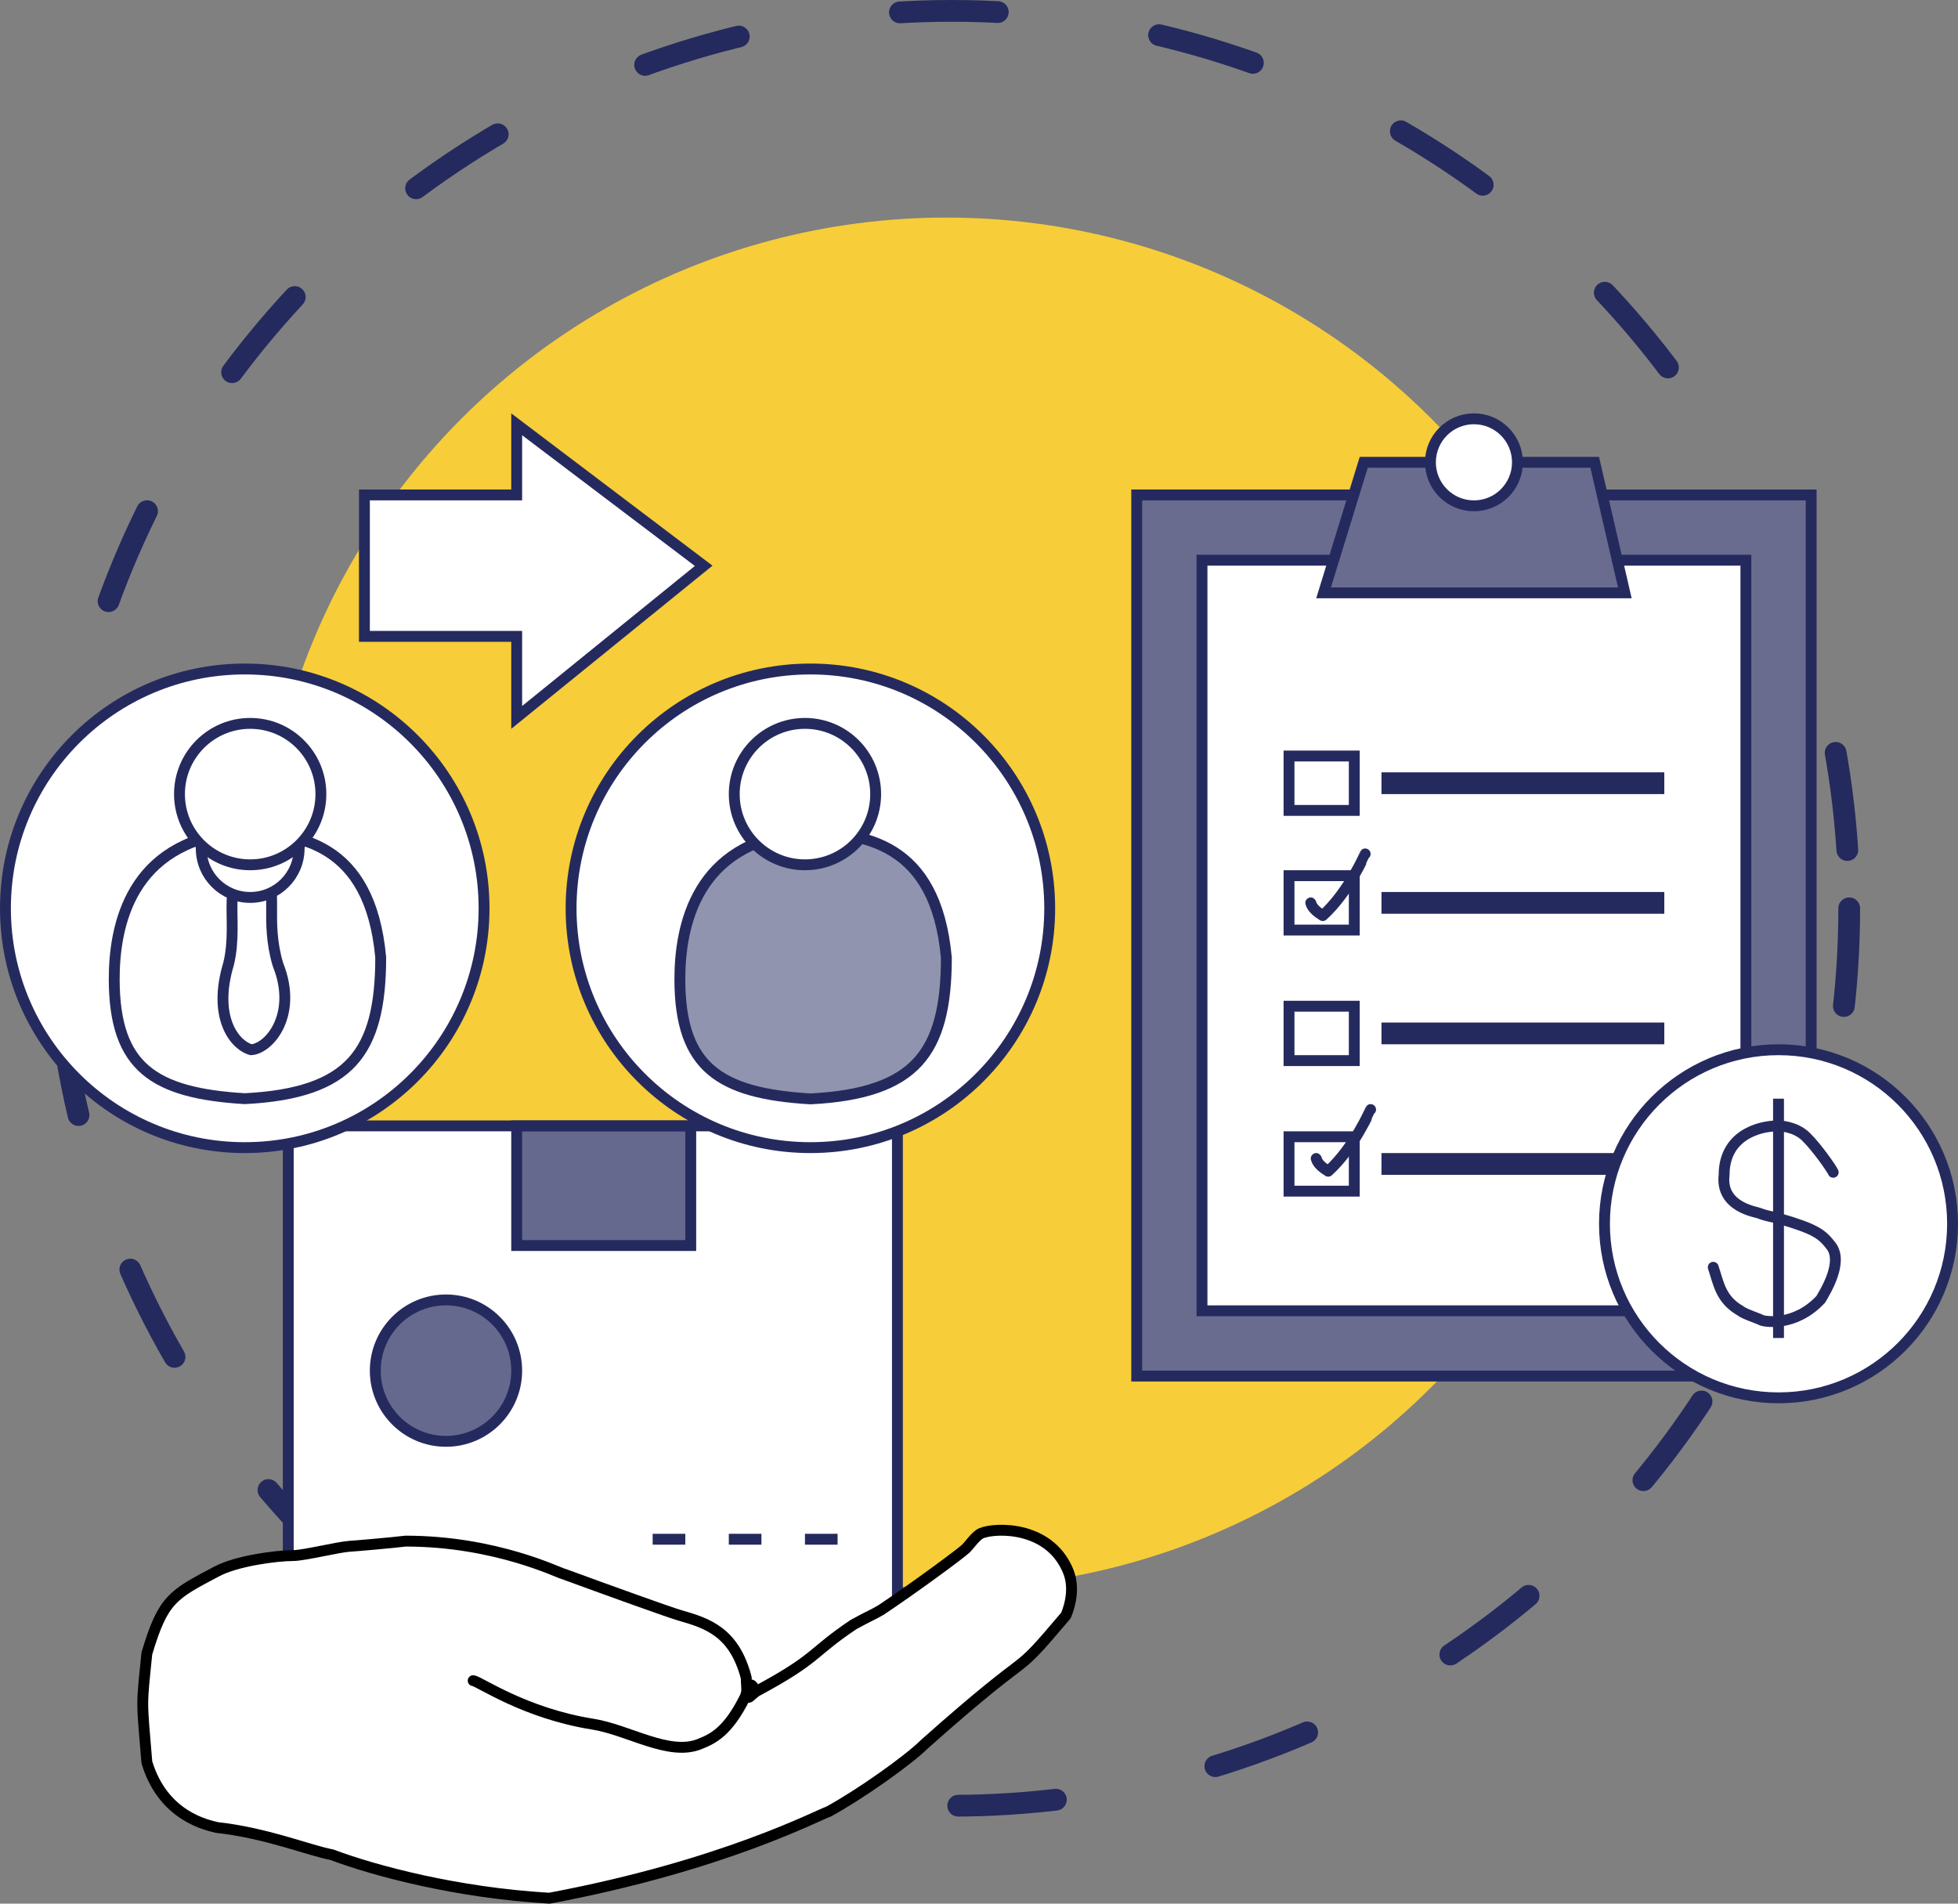 <svg width="180" height="175" viewBox="0 0 180 175" fill="none" xmlns="http://www.w3.org/2000/svg">
<rect x="0" y="0" width="180" height="175" fill="#808080" stroke="none"/>
<circle id="outer_circle" cx="87.5" cy="83.5" r="82.5" stroke="#242A5D" stroke-opacity="0.992" stroke-width="2" stroke-linecap="round" stroke-dasharray="9 15"/>
<circle id="inner_circle" cx="87" cy="83" r="62.5" fill="#F7CD39" stroke="#F7CD39"/>
<g id="fdisk">
<rect id="fdisk_body" x="26.5" y="103.5" width="56" height="55" fill="white" stroke="#252A5E"/>
<circle id="fdisk_roundthing" cx="41" cy="126" r="6.5" fill="#252A5E" fill-opacity="0.7" stroke="#252A5E"/>
<rect id="fdisk_reader" x="47.5" y="103.5" width="16" height="11" fill="#252A5E" fill-opacity="0.7" stroke="#252A5E"/>
<line id="fdisk_line1" x1="60" y1="141.5" x2="63" y2="141.5" stroke="#252A5E"/>
<line id="fdisk_line2" x1="67" y1="141.5" x2="70" y2="141.5" stroke="#252A5E"/>
<line id="fdisk_line3" x1="74" y1="141.5" x2="77" y2="141.5" stroke="#252A5E"/>
</g>
<g id="user1">
<circle id="user1_outer_circle" cx="22.5" cy="83.5" r="22" fill="white" stroke="#252A5E"/>
<g id="user1_shape">
<path id="user1_body" d="M30.157 78.288C32.577 79.812 34.507 82.648 35 88.023C34.998 92.476 34.248 95.558 32.381 97.6C30.518 99.638 27.441 100.749 22.502 100.999C18.286 100.749 15.313 100.004 13.386 98.369C11.483 96.754 10.5 94.179 10.5 90C10.5 87.552 10.872 84.409 12.46 81.766C14.027 79.158 16.812 76.98 21.773 76.48C24.655 76.482 27.706 76.744 30.157 78.288Z" fill="white" stroke="#252A5E"/>
<g id="user1_tie">
<path id="user1_bottom_tie" d="M25.545 88.644L25.551 88.665L25.559 88.686C26.509 91.061 26.259 93.036 25.576 94.401C24.892 95.77 23.822 96.463 23.084 96.499C21.496 96.049 19.561 93.45 21.003 88.644L21.006 88.632L21.009 88.621C21.273 87.565 21.336 86.488 21.344 85.488C21.348 85.044 21.341 84.63 21.334 84.238C21.326 83.717 21.318 83.234 21.336 82.769C21.367 81.966 21.476 81.402 21.714 81.041C21.919 80.732 22.269 80.5 23.024 80.5C23.967 80.5 24.38 80.708 24.591 80.952C24.821 81.218 24.931 81.654 24.962 82.396C24.975 82.717 24.972 83.082 24.97 83.485C24.96 84.851 24.947 86.651 25.545 88.644Z" fill="white" stroke="#252A5E"/>
<circle id="user1_top_tie" cx="23" cy="78" r="4.5" fill="white" stroke="#252A5E"/>
</g>
<circle id="user1_head" cx="23" cy="73" r="6.5" fill="white" stroke="#252A5E"/>
</g>
</g>
<g id="user2">
<circle id="user2_outer_circle" cx="74.5" cy="83.5" r="22" fill="white" stroke="#252A5E"/>
<g id="user2_shape">
<path id="user2_body" d="M82.157 78.308C84.577 79.832 86.507 82.668 87 88.043C86.998 92.496 86.248 95.578 84.381 97.62C82.518 99.657 79.441 100.769 74.502 101.019C70.286 100.769 67.313 100.023 65.386 98.388C63.483 96.774 62.5 94.199 62.5 90.02C62.5 87.572 62.872 84.429 64.46 81.786C66.027 79.177 68.812 77 73.773 76.5C76.655 76.501 79.706 76.764 82.157 78.308Z" fill="#252A5E" fill-opacity="0.5" stroke="#252A5E"/>
<circle id="user2_head" cx="74" cy="73" r="6.5" fill="white" stroke="#252A5E"/>
</g>
</g>
<g id="hand">
<path d="M68.604 154.241C68.604 155.093 68.758 155.418 68.5 156C69.063 156 68.578 156.231 69.5 155.5C75.261 152.407 74.5 152 78.468 149.34C80 148.5 80.091 148.529 81 148C84 146 88.31 142.824 88.763 142.384C89.206 141.952 89.532 141.4 90.045 141.04C90.834 140.484 96 140 98 144C98.261 144.522 99 146 98 148.5C92.5 155 96 150.544 85 160.324C83.5 161.824 79 165 76.158 166.543C75.236 166.829 66.5 171.5 50.5 174.5C42 174 34.5 172 30.5 170.5C28.432 170.114 24.5 168.5 19.947 168C19.072 167.781 15 167 13.5 162C13 156 13 157 13.5 152C15 147 15.842 146.616 19.947 144.449C21.743 143.5 25.343 143 27 143C28.008 142.981 31.163 142.202 32.161 142.146C32.674 142.118 36 141.83 37.282 141.672C45.609 141.672 51.485 144.662 51.766 144.676C56.198 146.299 61.58 148.237 62.5 148.5C65 149.214 67.5 150 68.604 154.241Z" fill="white"/>
<path d="M43.5 154.5C44.074 154.564 48.205 157.5 54.5 158.5C57.81 159.026 61.5 161.473 64.331 160.324C65.5 159.85 66.896 159.243 68.5 156M68.5 156C68.758 155.418 68.604 155.093 68.604 154.241C67.5 150 65 149.214 62.5 148.5C61.58 148.237 56.198 146.299 51.766 144.676C51.485 144.662 45.609 141.672 37.282 141.672C36 141.83 32.674 142.118 32.161 142.146C31.163 142.202 28.008 142.981 27 143C25.343 143 21.743 143.5 19.947 144.449C15.842 146.616 15 147 13.5 152C13 157 13 156 13.5 162C15 167 19.072 167.781 19.947 168C24.5 168.5 28.432 170.114 30.5 170.5C34.5 172 42 174 50.5 174.5C66.5 171.5 75.236 166.829 76.158 166.543C79 165 83.5 161.824 85 160.324C96 150.544 92.5 155 98 148.5C99 146 98.261 144.522 98 144C96 140 90.834 140.484 90.045 141.04C89.532 141.4 89.206 141.952 88.763 142.384C88.31 142.824 84 146 81 148C80.091 148.529 80 148.5 78.468 149.34C74.5 152 75.261 152.407 69.5 155.5M68.5 156C69.063 156 68.578 156.231 69.5 155.5M69.5 155.5C68.761 154.907 69 154.5 69.5 155.5Z" stroke="black" stroke-linecap="round" stroke-linejoin="round"/>
</g>
<g id="the_frame">
<rect id="outher_frame" x="104.5" y="45.5" width="62" height="81" fill="#696C8E" stroke="#252A5E"/>
<g id="inner_frame">
<rect id="fr" x="110.5" y="51.5" width="50" height="69" fill="white" stroke="#252A5E"/>
<rect id="text4" x="127.5" y="71.5" width="25" height="1" fill="white" stroke="#252A5E"/>
<rect id="bullet4" x="0.5" y="-0.5" width="6" height="5" transform="matrix(1 0 0 -1 118 109)" fill="white" stroke="#252A5E"/>
<path id="checked4" d="M126 102C125.985 102.012 124.5 105.5 122.103 107.668C121 107 121.043 106.524 121 106.5" stroke="#252A5E" stroke-linecap="round" stroke-linejoin="round"/>
<rect id="text3" x="127.5" y="106.5" width="25" height="1" fill="white" stroke="#252A5E"/>
<rect id="bullet3" x="0.5" y="-0.5" width="6" height="5" transform="matrix(1 0 0 -1 118 97)" fill="white" stroke="#252A5E"/>
<rect id="text2" x="127.5" y="94.5" width="25" height="1" fill="white" stroke="#252A5E"/>
<rect id="bullet2" x="0.5" y="-0.5" width="6" height="5" transform="matrix(1 0 0 -1 118 85)" fill="white" stroke="#252A5E"/>
<path id="checked2" d="M125.5 78.5C125.485 78.512 124 82 121.603 84.168C120.5 83.5 120.543 83.024 120.5 83" stroke="#252A5E" stroke-linecap="round" stroke-linejoin="round"/>
<rect id="text1" x="127.5" y="82.5" width="25" height="1" fill="white" stroke="#252A5E"/>
<rect id="bullet1" x="0.5" y="-0.5" width="6" height="5" transform="matrix(1 0 0 -1 118 74)" fill="white" stroke="#252A5E"/>
</g>
<g id="top_frame">
<path id="top_frame_poly" d="M121.677 54.5L125.369 42.5H146.602L149.371 54.5H121.677Z" fill="#696C8E" stroke="#252A5E"/>
<circle id="top_frame_circle" cx="135.5" cy="42.5" r="4" fill="white" stroke="#252A5E"/>
</g>
</g>
<g id="dollar">
<circle id="dollar_outer_circle" cx="163.5" cy="112.5" r="16" fill="white" stroke="#252A5E"/>
<g id="dollar_sign">
<path id="Vector1" d="M168.528 107.766C168.451 107.534 167.05 105.5 166.025 104.5C165 103.5 163.5 103.5 163.5 103.5C161.5 103.5 158.5 104.5 158.5 108C158.138 111 161.476 111.404 161.775 111.543C162.152 111.719 163.106 111.904 163.5 112C167 113 167.51 113.492 168.314 114.505C169.5 116 167.808 118.718 167.382 119.449C165 122 162.196 121.494 161.927 121.359C161.475 121.133 160.389 120.809 160 120.5C158.178 119.453 158 118 157.5 116.5" stroke="#252A5E" stroke-linecap="round" stroke-linejoin="round"/>
<line id="Line1" x1="163.5" y1="101" x2="163.5" y2="123" stroke="#252A5E"/>
</g>
</g>
<path id="arrow" d="M47.5 39.005L64.689 52.014L47.5 65.951V59V58.5H47H33.5V45.5H47H47.5V45V39.005Z" fill="white" stroke="#252A5E"/>
</svg>
